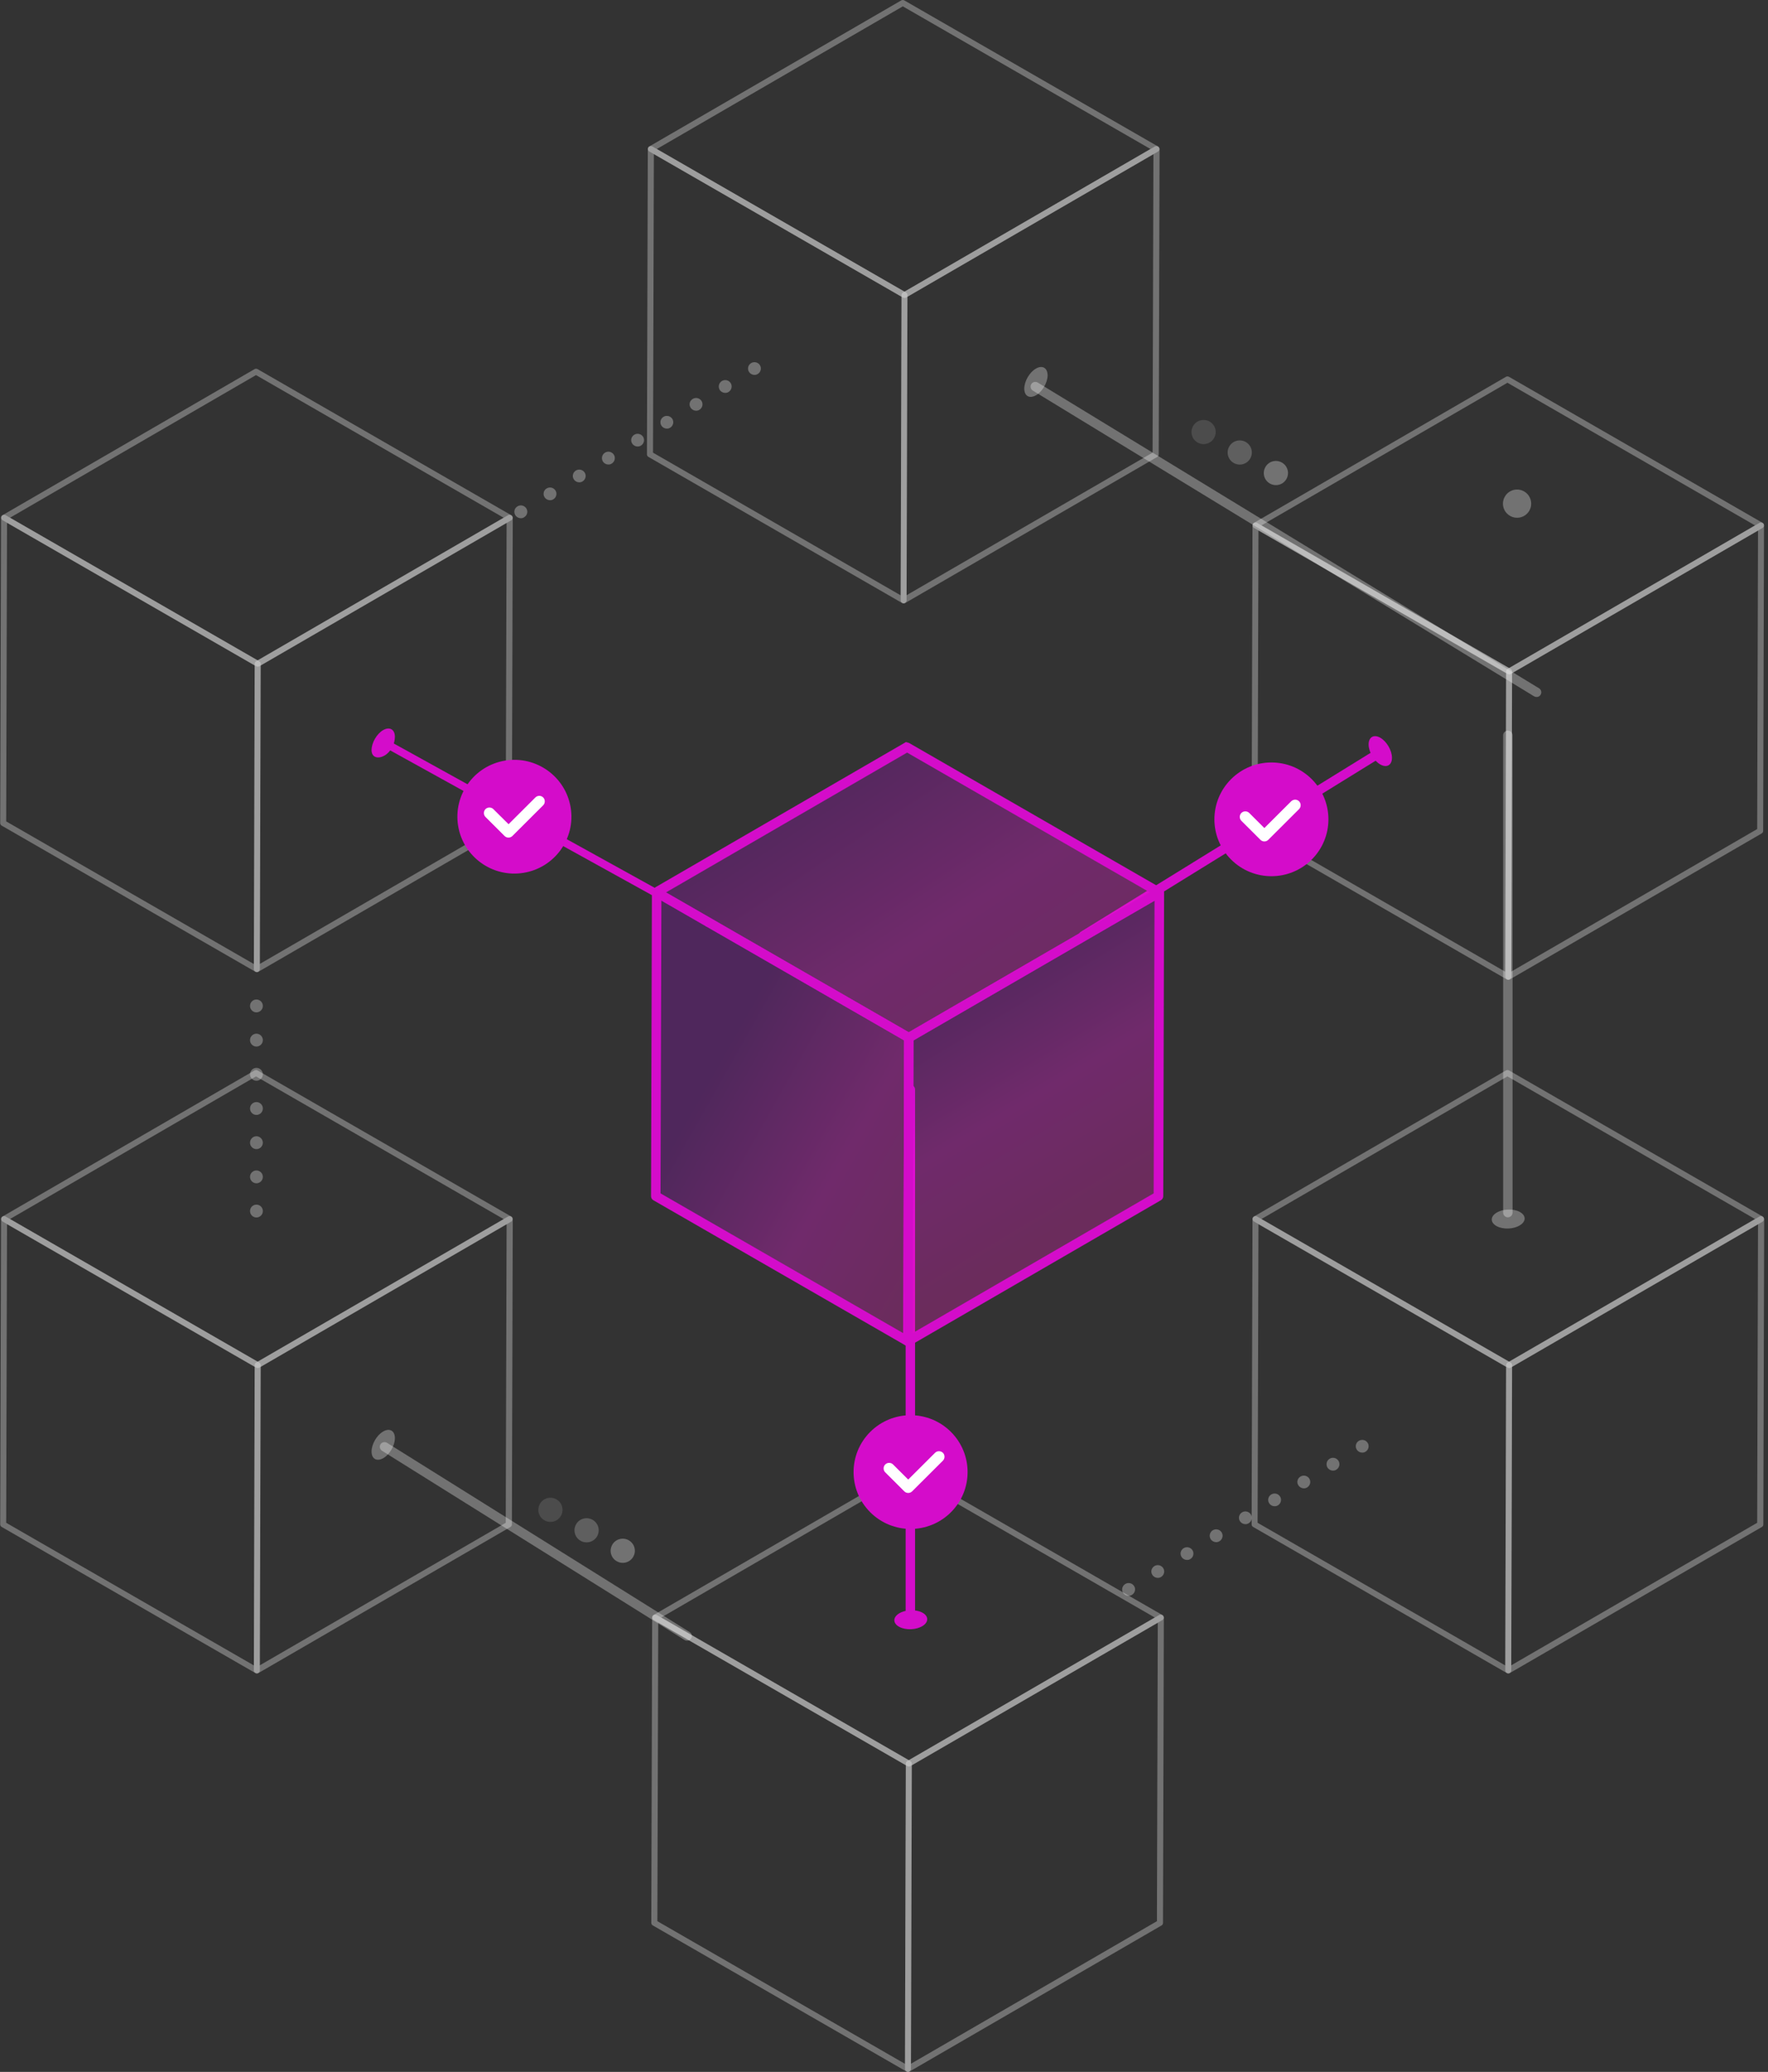 <svg viewBox="0 0 443 519" fill="none" xmlns="http://www.w3.org/2000/svg">
<rect x="0" y="0" width="443" height="519" fill="#333333" stroke="none"/>
<path d="M128.071 304.715L64.532 268.132C64.297 268.004 64.018 268.004 63.783 268.132L0.65 304.715C0.415 304.843 0.286 305.099 0.286 305.355C0.286 305.612 0.436 305.868 0.672 305.996L64.211 342.579C64.318 342.643 64.447 342.685 64.596 342.685C64.725 342.685 64.853 342.643 64.982 342.579L128.071 306.018C128.307 305.889 128.436 305.633 128.436 305.377C128.457 305.099 128.307 304.843 128.071 304.715ZM64.554 341.084L2.513 305.355L64.147 269.627L126.208 305.377L64.554 341.084Z" fill="white" fill-opacity="0.31"/>
<path d="M128.071 304.715C127.836 304.587 127.557 304.587 127.322 304.715L64.189 341.298C63.954 341.426 63.825 341.682 63.825 341.938L63.611 418.435C63.611 418.713 63.761 418.948 63.997 419.076C64.104 419.14 64.232 419.182 64.382 419.182C64.511 419.182 64.639 419.14 64.768 419.076L127.9 382.493C128.136 382.365 128.264 382.109 128.264 381.852L128.478 305.356C128.457 305.1 128.307 304.843 128.071 304.715ZM126.722 381.447L65.089 417.154L65.303 342.387L126.936 306.659L126.722 381.447Z" fill="white" fill-opacity="0.31"/>
<path d="M64.939 341.298L1.4 304.715C1.164 304.587 0.886 304.587 0.65 304.715C0.415 304.843 0.265 305.1 0.265 305.356L0.051 381.852C0.051 382.13 0.2 382.365 0.436 382.493L63.975 419.076C64.082 419.14 64.211 419.182 64.361 419.182C64.489 419.182 64.618 419.14 64.725 419.076C64.96 418.948 65.11 418.691 65.11 418.435L65.325 341.938C65.325 341.682 65.175 341.447 64.939 341.298ZM63.611 417.175L1.55 381.447L1.764 306.659L63.804 342.387L63.611 417.175Z" fill="white" fill-opacity="0.31"/>
<path d="M172.808 408.826L96.977 361.416C96.42 361.074 95.692 361.245 95.349 361.779C95.006 362.334 95.178 363.06 95.713 363.402L171.545 410.812C171.737 410.94 171.952 410.982 172.166 410.982C172.551 410.982 172.937 410.79 173.172 410.427C173.536 409.893 173.365 409.167 172.808 408.826Z" fill="white" fill-opacity="0.31"/>
<path d="M291.213 404.533L227.674 367.951C227.439 367.822 227.16 367.822 226.925 367.951L163.792 404.533C163.557 404.661 163.428 404.918 163.428 405.174C163.428 405.43 163.578 405.686 163.814 405.815L227.353 442.397C227.46 442.461 227.589 442.504 227.738 442.504C227.867 442.504 227.995 442.461 228.124 442.397L291.256 405.815C291.492 405.686 291.62 405.43 291.62 405.174C291.599 404.918 291.449 404.661 291.213 404.533ZM227.717 440.902L165.677 405.174L227.31 369.446L289.35 405.174L227.717 440.902Z" fill="white" fill-opacity="0.31"/>
<path d="M291.214 404.533C290.978 404.405 290.7 404.405 290.464 404.533L227.332 441.116C227.096 441.244 226.968 441.5 226.968 441.756L226.753 518.253C226.753 518.531 226.903 518.765 227.139 518.894C227.246 518.958 227.374 519 227.524 519C227.653 519 227.781 518.958 227.91 518.894L291.042 482.311C291.278 482.183 291.406 481.927 291.406 481.67L291.62 405.174C291.599 404.918 291.449 404.661 291.214 404.533ZM289.886 481.243L228.252 516.95L228.467 442.183L290.1 406.476L289.886 481.243Z" fill="white" fill-opacity="0.31"/>
<path d="M228.082 441.115L164.542 404.533C164.307 404.404 164.028 404.404 163.793 404.533C163.557 404.661 163.407 404.917 163.407 405.173L163.193 481.67C163.193 481.948 163.343 482.182 163.579 482.311L227.118 518.893C227.225 518.957 227.353 519 227.503 519C227.632 519 227.76 518.957 227.867 518.893C228.103 518.765 228.253 518.509 228.253 518.252L228.467 441.756C228.467 441.5 228.317 441.243 228.082 441.115ZM226.754 516.971L164.714 481.243L164.928 406.455L226.968 442.183L226.754 516.971Z" fill="white" fill-opacity="0.31"/>
<path d="M290.142 36.679L226.582 0.096C226.346 -0.032 226.068 -0.032 225.832 0.096L162.7 36.679C162.464 36.807 162.336 37.063 162.336 37.319C162.336 37.576 162.486 37.832 162.721 37.96L226.26 74.543C226.368 74.607 226.496 74.649 226.646 74.649C226.774 74.649 226.903 74.607 227.031 74.543L290.164 37.96C290.399 37.832 290.528 37.576 290.528 37.319C290.506 37.063 290.378 36.807 290.142 36.679ZM226.625 73.048L164.584 37.319L226.218 1.591L288.258 37.319L226.625 73.048Z" fill="white" fill-opacity="0.31"/>
<path d="M290.143 36.678C289.907 36.55 289.629 36.55 289.393 36.678L226.261 73.261C226.025 73.389 225.897 73.645 225.897 73.901L225.682 150.398C225.682 150.676 225.832 150.911 226.068 151.039C226.175 151.103 226.303 151.145 226.453 151.145C226.582 151.145 226.71 151.103 226.839 151.039L289.971 114.456C290.207 114.328 290.335 114.072 290.335 113.815L290.549 37.319C290.507 37.062 290.378 36.806 290.143 36.678ZM288.793 113.388L227.16 149.095L227.374 74.329L289.008 38.621L288.793 113.388Z" fill="white" fill-opacity="0.31"/>
<path d="M227.01 73.261L163.45 36.678C163.214 36.55 162.936 36.55 162.7 36.678C162.465 36.806 162.315 37.062 162.315 37.319L162.101 113.815C162.101 114.093 162.25 114.328 162.486 114.456L226.025 151.039C226.132 151.103 226.261 151.145 226.411 151.145C226.539 151.145 226.668 151.103 226.775 151.039C227.01 150.911 227.16 150.654 227.16 150.398L227.374 73.901C227.374 73.645 227.246 73.389 227.01 73.261ZM225.661 149.117L163.621 113.388L163.835 38.6L225.875 74.329L225.661 149.117Z" fill="white" fill-opacity="0.31"/>
<path d="M385.634 172.417L260.033 95.835C259.476 95.493 258.748 95.664 258.405 96.219C258.063 96.775 258.234 97.501 258.791 97.843L384.392 174.425C384.585 174.531 384.799 174.595 385.013 174.595C385.42 174.595 385.805 174.403 386.019 174.04C386.362 173.485 386.191 172.759 385.634 172.417Z" fill="white" fill-opacity="0.31"/>
<path d="M381.972 123.149C380.301 122.124 378.117 122.658 377.11 124.323C376.082 125.989 376.618 128.167 378.288 129.171C379.959 130.196 382.143 129.662 383.15 127.997C384.156 126.352 383.642 124.174 381.972 123.149Z" fill="white" fill-opacity="0.31"/>
<path d="M64.254 284.62C63.376 284.62 62.648 285.346 62.648 286.222V286.243C62.648 287.119 63.376 287.845 64.254 287.845C65.132 287.845 65.86 287.119 65.86 286.243C65.86 285.368 65.132 284.62 64.254 284.62Z" fill="white" fill-opacity="0.31"/>
<path d="M64.254 276.057C63.376 276.057 62.648 276.783 62.648 277.658V277.68C62.648 278.555 63.376 279.281 64.254 279.281C65.132 279.281 65.86 278.555 65.86 277.68V277.658C65.86 276.783 65.132 276.057 64.254 276.057Z" fill="white" fill-opacity="0.31"/>
<path d="M64.254 293.184C63.376 293.184 62.648 293.91 62.648 294.785V294.807C62.648 295.682 63.376 296.408 64.254 296.408C65.132 296.408 65.86 295.682 65.86 294.807V294.785C65.86 293.91 65.132 293.184 64.254 293.184Z" fill="white" fill-opacity="0.31"/>
<path d="M64.254 301.748C63.376 301.748 62.648 302.474 62.648 303.349V303.371C62.648 304.246 63.376 304.972 64.254 304.972C65.132 304.972 65.86 304.246 65.86 303.371V303.349C65.86 302.474 65.132 301.748 64.254 301.748Z" fill="white" fill-opacity="0.31"/>
<path d="M64.254 250.365C63.376 250.365 62.648 251.091 62.648 251.967V251.988C62.648 252.864 63.376 253.59 64.254 253.59C65.132 253.59 65.86 252.864 65.86 251.988V251.967C65.86 251.091 65.132 250.365 64.254 250.365Z" fill="white" fill-opacity="0.31"/>
<path d="M64.254 267.493C63.376 267.493 62.648 268.219 62.648 269.095V269.116C62.648 269.992 63.376 270.718 64.254 270.718C65.132 270.718 65.86 269.992 65.86 269.116V269.095C65.86 268.219 65.132 267.493 64.254 267.493Z" fill="white" fill-opacity="0.31"/>
<path d="M64.254 258.929C63.376 258.929 62.648 259.655 62.648 260.531V260.552C62.648 261.428 63.376 262.154 64.254 262.154C65.132 262.154 65.86 261.428 65.86 260.552V260.531C65.86 259.655 65.132 258.929 64.254 258.929Z" fill="white" fill-opacity="0.31"/>
<path d="M128.072 129.042L64.532 92.46C64.297 92.332 64.018 92.332 63.783 92.46L0.65 129.042C0.415 129.171 0.286 129.427 0.286 129.683C0.286 129.939 0.436 130.196 0.672 130.324L64.211 166.906C64.318 166.97 64.447 167.013 64.597 167.013C64.725 167.013 64.854 166.97 64.982 166.906L128.115 130.324C128.35 130.196 128.479 129.939 128.479 129.683C128.457 129.427 128.307 129.171 128.072 129.042ZM64.554 165.411L2.514 129.683L64.147 93.955L126.187 129.683L64.554 165.411Z" fill="white" fill-opacity="0.31"/>
<path d="M128.071 129.043C127.836 128.915 127.557 128.915 127.322 129.043L64.189 165.626C63.954 165.754 63.825 166.01 63.825 166.267L63.611 242.763C63.611 243.041 63.761 243.276 63.997 243.404C64.104 243.468 64.232 243.511 64.382 243.511C64.511 243.511 64.639 243.468 64.768 243.404L127.9 206.821C128.136 206.693 128.264 206.437 128.264 206.181L128.478 129.684C128.457 129.428 128.307 129.172 128.071 129.043ZM126.722 205.754L65.089 241.46L65.303 166.694L126.936 130.987L126.722 205.754Z" fill="white" fill-opacity="0.31"/>
<path d="M64.939 165.626L1.4 129.043C1.164 128.915 0.886 128.915 0.65 129.043C0.415 129.172 0.265 129.428 0.265 129.684L0.051 206.181C0.051 206.458 0.2 206.693 0.436 206.821L63.975 243.404C64.082 243.468 64.211 243.511 64.361 243.511C64.489 243.511 64.618 243.468 64.725 243.404C64.96 243.276 65.11 243.019 65.11 242.763L65.325 166.267C65.325 166.01 65.175 165.754 64.939 165.626ZM63.611 241.482L1.55 205.754L1.764 130.965L63.804 166.694L63.611 241.482Z" fill="white" fill-opacity="0.31"/>
<path d="M441.635 304.715L378.096 268.132C377.86 268.004 377.582 268.004 377.346 268.132L314.214 304.715C313.978 304.843 313.85 305.099 313.85 305.355C313.85 305.612 314 305.868 314.235 305.996L377.774 342.579C377.881 342.643 378.01 342.685 378.16 342.685C378.288 342.685 378.417 342.643 378.545 342.579L441.635 306.018C441.87 305.889 441.999 305.633 441.999 305.377C441.999 305.099 441.87 304.843 441.635 304.715ZM378.117 341.084L316.077 305.355L377.71 269.627L439.75 305.355L378.117 341.084Z" fill="white" fill-opacity="0.31"/>
<path d="M441.635 304.715C441.399 304.587 441.121 304.587 440.885 304.715L377.753 341.298C377.517 341.426 377.389 341.682 377.389 341.938L377.175 418.435C377.175 418.713 377.325 418.948 377.56 419.076C377.667 419.14 377.796 419.182 377.946 419.182C378.074 419.182 378.203 419.14 378.331 419.076L441.464 382.493C441.699 382.365 441.828 382.109 441.828 381.852L442.042 305.356C441.999 305.1 441.871 304.843 441.635 304.715ZM440.286 381.447L378.652 417.154L378.867 342.387L440.5 306.68L440.286 381.447Z" fill="white" fill-opacity="0.31"/>
<path d="M378.503 341.298L314.963 304.715C314.728 304.587 314.449 304.587 314.214 304.715C313.978 304.843 313.828 305.1 313.828 305.356L313.614 381.852C313.614 382.13 313.764 382.365 314 382.493L377.539 419.076C377.646 419.14 377.775 419.182 377.924 419.182C378.053 419.182 378.181 419.14 378.289 419.076C378.524 418.948 378.674 418.691 378.674 418.435L378.888 341.938C378.867 341.682 378.738 341.447 378.503 341.298ZM377.154 417.175L315.113 381.447L315.327 306.659L377.368 342.387L377.154 417.175Z" fill="white" fill-opacity="0.31"/>
<path d="M377.817 183.009C377.175 183.009 376.639 183.543 376.639 184.183V303.755C376.639 304.395 377.175 304.929 377.817 304.929C378.459 304.929 378.995 304.395 378.995 303.755V184.183C378.995 183.543 378.459 183.009 377.817 183.009Z" fill="white" fill-opacity="0.31"/>
<path d="M441.635 130.965L378.096 94.383C377.86 94.255 377.582 94.255 377.346 94.383L314.214 130.965C313.978 131.093 313.85 131.35 313.85 131.606C313.85 131.862 314 132.118 314.235 132.247L377.774 168.829C377.881 168.893 378.01 168.936 378.16 168.936C378.288 168.936 378.417 168.893 378.545 168.829L441.635 132.247C441.87 132.118 441.999 131.862 441.999 131.606C441.999 131.35 441.87 131.093 441.635 130.965ZM378.117 167.334L316.077 131.606L377.71 95.878L439.75 131.606L378.117 167.334Z" fill="white" fill-opacity="0.31"/>
<path d="M441.635 130.965C441.399 130.837 441.121 130.837 440.885 130.965L377.753 167.548C377.517 167.676 377.389 167.932 377.389 168.188L377.175 244.685C377.175 244.963 377.325 245.198 377.56 245.326C377.667 245.39 377.796 245.433 377.946 245.433C378.074 245.433 378.203 245.39 378.331 245.326L441.421 208.765C441.656 208.636 441.785 208.38 441.785 208.124L441.999 131.627C441.999 131.35 441.871 131.093 441.635 130.965ZM440.286 207.675L378.652 243.382L378.867 168.616L440.5 132.909L440.286 207.675Z" fill="white" fill-opacity="0.31"/>
<path d="M378.503 167.548L314.963 130.965C314.728 130.837 314.449 130.837 314.214 130.965C313.978 131.093 313.828 131.35 313.828 131.606L313.614 208.103C313.614 208.38 313.764 208.615 314 208.743L377.539 245.326C377.646 245.39 377.775 245.433 377.924 245.433C378.053 245.433 378.181 245.39 378.289 245.326C378.524 245.198 378.674 244.941 378.674 244.685L378.888 168.188C378.867 167.932 378.738 167.676 378.503 167.548ZM377.154 243.404L315.113 207.675L315.327 132.887L377.368 168.616L377.154 243.404Z" fill="white" fill-opacity="0.31"/>
<path d="M318.518 374.357C319.289 373.887 320.274 374.122 320.745 374.869C321.216 375.617 320.96 376.621 320.21 377.069C319.953 377.24 319.653 377.304 319.375 377.304C318.839 377.304 318.304 377.026 318.004 376.535C317.533 375.809 317.769 374.827 318.518 374.357Z" fill="white" fill-opacity="0.31"/>
<path d="M303.87 383.326C304.641 382.856 305.626 383.091 306.097 383.839C306.569 384.586 306.333 385.59 305.562 386.06C305.305 386.231 305.005 386.295 304.727 386.295C304.191 386.295 303.656 386.017 303.356 385.547C302.885 384.778 303.121 383.796 303.87 383.326Z" fill="white" fill-opacity="0.31"/>
<path d="M311.194 378.842C311.965 378.372 312.95 378.607 313.421 379.354C313.892 380.102 313.635 381.105 312.886 381.554C312.629 381.725 312.329 381.789 312.051 381.789C311.515 381.789 310.98 381.511 310.68 381.02C310.209 380.294 310.445 379.312 311.194 378.842Z" fill="white" fill-opacity="0.31"/>
<path d="M325.842 369.872C326.613 369.403 327.598 369.638 328.069 370.385C328.54 371.133 328.283 372.136 327.534 372.585C327.277 372.756 326.977 372.82 326.699 372.82C326.163 372.82 325.628 372.542 325.328 372.051C324.836 371.325 325.071 370.342 325.842 369.872Z" fill="white" fill-opacity="0.31"/>
<path d="M333.145 365.409C333.916 364.939 334.901 365.174 335.372 365.922C335.843 366.669 335.608 367.673 334.837 368.143C334.58 368.313 334.28 368.377 334.002 368.377C333.466 368.377 332.931 368.1 332.631 367.63C332.16 366.861 332.395 365.858 333.145 365.409Z" fill="white" fill-opacity="0.31"/>
<path d="M340.469 360.924C341.24 360.454 342.225 360.689 342.696 361.437C343.167 362.184 342.91 363.188 342.16 363.637C341.903 363.807 341.604 363.871 341.325 363.871C340.79 363.871 340.254 363.594 339.955 363.103C339.484 362.355 339.719 361.373 340.469 360.924Z" fill="white" fill-opacity="0.31"/>
<path d="M296.568 387.811C297.339 387.341 298.324 387.576 298.795 388.323C299.266 389.071 299.009 390.074 298.26 390.523C298.003 390.694 297.703 390.758 297.424 390.758C296.889 390.758 296.354 390.48 296.054 389.989C295.583 389.263 295.818 388.281 296.568 387.811Z" fill="white" fill-opacity="0.31"/>
<path d="M289.244 392.296C290.014 391.826 291 392.061 291.471 392.808C291.942 393.556 291.685 394.56 290.935 395.008C290.678 395.179 290.379 395.243 290.1 395.243C289.565 395.243 289.029 394.965 288.73 394.474C288.258 393.748 288.494 392.766 289.244 392.296Z" fill="white" fill-opacity="0.31"/>
<path d="M281.941 396.781C282.712 396.311 283.697 396.546 284.168 397.293C284.639 398.041 284.404 399.023 283.633 399.493L283.611 399.514C283.354 399.685 283.055 399.749 282.776 399.749C282.241 399.749 281.705 399.471 281.406 398.98C280.934 398.233 281.191 397.25 281.941 396.781Z" fill="white" fill-opacity="0.31"/>
<path opacity="0.4" d="M139.422 375.574C137.965 374.741 136.102 375.254 135.288 376.706C134.453 378.158 134.967 380.016 136.423 380.828C137.88 381.66 139.743 381.148 140.557 379.696C141.37 378.243 140.878 376.385 139.422 375.574Z" fill="white" fill-opacity="0.31"/>
<path opacity="0.7" d="M148.48 380.699C147.024 379.867 145.161 380.379 144.347 381.831C143.512 383.284 144.026 385.142 145.482 385.953C146.938 386.786 148.801 386.273 149.615 384.821C150.45 383.369 149.936 381.532 148.48 380.699Z" fill="white" fill-opacity="0.31"/>
<path d="M157.539 385.825C156.083 384.992 154.22 385.505 153.406 386.957C152.571 388.409 153.085 390.267 154.541 391.079C155.997 391.911 157.861 391.399 158.674 389.947C159.51 388.494 158.996 386.658 157.539 385.825Z" fill="white" fill-opacity="0.31"/>
<path opacity="0.4" d="M303.077 105.594C301.621 104.761 299.758 105.274 298.944 106.726C298.109 108.178 298.623 110.036 300.079 110.848C301.535 111.68 303.399 111.168 304.212 109.716C305.048 108.263 304.534 106.427 303.077 105.594Z" fill="white" fill-opacity="0.31"/>
<path opacity="0.7" d="M312.136 110.719C310.68 109.887 308.817 110.399 308.003 111.851C307.168 113.304 307.682 115.161 309.138 115.973C310.594 116.806 312.457 116.293 313.271 114.841C314.106 113.389 313.592 111.552 312.136 110.719Z" fill="white" fill-opacity="0.31"/>
<path d="M321.195 115.866C319.739 115.034 317.876 115.546 317.062 116.998C316.227 118.45 316.741 120.308 318.197 121.12C319.653 121.953 321.516 121.44 322.33 119.988C323.165 118.536 322.651 116.678 321.195 115.866Z" fill="white" fill-opacity="0.31"/>
<path d="M96.013 358.575C94.406 359.494 93.1 361.757 93.1 363.594C93.1 365.452 94.406 366.178 96.034 365.26C97.64 364.341 98.947 362.078 98.947 360.241C98.947 358.383 97.619 357.636 96.013 358.575Z" fill="white" fill-opacity="0.31"/>
<path d="M380.73 303.541C379.081 302.687 376.468 302.815 374.905 303.819C373.341 304.823 373.427 306.317 375.076 307.172C376.725 308.026 379.338 307.898 380.879 306.894C382.464 305.912 382.4 304.396 380.73 303.541Z" fill="white" fill-opacity="0.31"/>
<path d="M259.562 92.332C257.956 93.25 256.649 95.514 256.649 97.35C256.649 99.208 257.956 99.934 259.583 99.016C261.189 98.098 262.496 95.834 262.496 93.998C262.474 92.139 261.168 91.392 259.562 92.332Z" fill="white" fill-opacity="0.31"/>
<path d="M166.233 104.419C167.004 103.949 167.989 104.184 168.461 104.932C168.932 105.679 168.675 106.683 167.925 107.132C167.668 107.302 167.368 107.366 167.09 107.366C166.555 107.366 166.019 107.089 165.719 106.598C165.248 105.872 165.484 104.889 166.233 104.419Z" fill="white" fill-opacity="0.31"/>
<path d="M151.585 113.389C152.356 112.919 153.341 113.154 153.813 113.902C154.284 114.649 154.048 115.653 153.277 116.123C153.02 116.293 152.72 116.357 152.442 116.357C151.907 116.357 151.371 116.08 151.071 115.61C150.6 114.841 150.836 113.859 151.585 113.389Z" fill="white" fill-opacity="0.31"/>
<path d="M158.91 108.904C159.681 108.434 160.666 108.669 161.137 109.417C161.608 110.164 161.351 111.168 160.601 111.616C160.344 111.787 160.045 111.851 159.766 111.851C159.231 111.851 158.695 111.574 158.396 111.082C157.924 110.356 158.16 109.374 158.91 108.904Z" fill="white" fill-opacity="0.31"/>
<path d="M173.558 99.935C174.328 99.465 175.314 99.7 175.785 100.447C176.256 101.195 175.999 102.199 175.249 102.647C174.992 102.818 174.693 102.882 174.414 102.882C173.879 102.882 173.343 102.604 173.044 102.113C172.551 101.387 172.787 100.405 173.558 99.935Z" fill="white" fill-opacity="0.31"/>
<path d="M180.86 95.45C181.631 94.98 182.616 95.215 183.087 95.962C183.559 96.71 183.323 97.713 182.552 98.183C182.295 98.354 181.995 98.418 181.717 98.418C181.181 98.418 180.646 98.14 180.346 97.671C179.875 96.902 180.111 95.919 180.86 95.45Z" fill="white" fill-opacity="0.31"/>
<path d="M188.184 90.965C188.955 90.495 189.941 90.73 190.412 91.478C190.883 92.225 190.626 93.229 189.876 93.677C189.619 93.848 189.32 93.912 189.041 93.912C188.506 93.912 187.97 93.635 187.67 93.144C187.199 92.417 187.435 91.435 188.184 90.965Z" fill="white" fill-opacity="0.31"/>
<path d="M144.283 117.873C145.054 117.404 146.039 117.639 146.51 118.386C146.981 119.133 146.724 120.137 145.975 120.586C145.718 120.757 145.418 120.821 145.139 120.821C144.604 120.821 144.069 120.543 143.769 120.052C143.298 119.326 143.533 118.343 144.283 117.873Z" fill="white" fill-opacity="0.31"/>
<path d="M136.959 122.358C137.73 121.888 138.715 122.123 139.186 122.871C139.657 123.618 139.4 124.622 138.651 125.07C138.394 125.241 138.094 125.305 137.815 125.305C137.28 125.305 136.745 125.028 136.445 124.537C135.974 123.81 136.209 122.807 136.959 122.358Z" fill="white" fill-opacity="0.31"/>
<path d="M129.656 126.843C130.427 126.373 131.412 126.608 131.883 127.356C132.354 128.103 132.119 129.085 131.348 129.555L131.327 129.577C131.07 129.747 130.77 129.812 130.491 129.812C129.956 129.812 129.421 129.534 129.121 129.043C128.65 128.274 128.885 127.292 129.656 126.843Z" fill="white" fill-opacity="0.31"/>
<path d="M228.103 271.721C227.46 271.721 226.925 272.255 226.925 272.895V404.96C226.925 405.6 227.46 406.134 228.103 406.134C228.745 406.134 229.28 405.6 229.28 404.96V272.895C229.28 272.255 228.745 271.721 228.103 271.721Z" fill="#d40cca"/>
<path d="M231.036 403.914C229.387 403.06 226.775 403.188 225.211 404.192C223.648 405.195 223.734 406.69 225.383 407.545C227.032 408.399 229.644 408.271 231.208 407.267C232.771 406.263 232.685 404.747 231.036 403.914Z" fill="#d40cca"/>
<path d="M177.712 229.95L96.998 185.316C96.419 184.995 95.713 185.209 95.391 185.764C95.07 186.341 95.284 187.046 96.141 187.067L176.855 231.701C176.727 232.107 176.941 232.149 177.134 232.149C177.541 232.149 177.948 231.936 178.162 231.551C178.483 230.975 178.269 230.27 177.712 229.95Z" fill="#d40cca"/>
<path d="M345.63 187.216L270.805 233.409C270.248 233.75 270.077 234.476 270.419 235.032C270.633 235.395 271.019 235.587 271.426 235.587C271.64 235.587 271.854 235.523 272.047 235.416L346.872 189.202C347.429 188.86 347.6 188.134 347.258 187.579C346.915 187.045 346.187 186.874 345.63 187.216Z" fill="#d40cca"/>
<path d="M164.542 223.543L227.718 259.933L290.465 223.543L227.289 187.174L164.542 223.543Z" fill="url(#paint0_linear_2267_981)" fill-opacity="0.3"/>
<path d="M291.064 222.539L227.889 186.17C227.525 185.957 227.075 185.957 227.011 185.871L164.243 222.24C163.579 222.753 163.365 223.137 163.365 223.564C163.365 223.991 163.6 224.376 163.964 224.589L227.139 260.958C227.332 261.065 227.525 261.108 227.739 261.108C227.953 261.108 228.146 261.065 228.339 260.958L291.107 224.589C291.471 224.376 291.685 223.991 291.685 223.564C291.642 223.137 291.428 222.753 291.064 222.539ZM227.696 258.566L166.877 223.543L227.289 188.519L288.109 223.543L227.696 258.566Z" fill="#d40cca"/>
<path d="M227.482 335.98L290.25 299.611L290.464 223.542L227.717 259.932L227.482 335.98Z" fill="url(#paint1_linear_2267_981)" fill-opacity="0.3"/>
<path d="M291.064 222.539C290.7 222.325 290.25 222.325 289.886 222.539L227.118 258.908C226.754 259.121 226.54 259.506 226.54 259.911L226.325 335.981C226.325 336.408 226.54 336.792 226.925 337.006C227.118 337.113 227.311 337.155 227.525 337.155C227.739 337.155 227.932 337.113 228.124 337.006L290.893 300.637C291.257 300.423 291.471 300.039 291.471 299.633L291.685 223.564C291.664 223.137 291.428 222.752 291.064 222.539ZM289.072 298.928L228.66 333.931L228.874 260.595L289.287 225.592L289.072 298.928Z" fill="#d40cca"/>
<path d="M164.307 299.612L227.482 335.981L227.717 259.933L164.542 223.543L164.307 299.612Z" fill="url(#paint2_linear_2267_981)" fill-opacity="0.3"/>
<path d="M228.296 258.908L165.12 222.539C164.756 222.326 164.307 222.326 163.942 222.539C163.578 222.753 163.343 223.137 163.343 223.564L163.129 299.634C163.129 300.061 163.343 300.445 163.728 300.659L226.904 337.028C227.096 337.134 227.289 337.177 227.503 337.177C227.696 337.177 227.91 337.134 228.081 337.028C228.445 336.814 228.681 336.43 228.681 336.003L228.895 259.933C228.895 259.506 228.66 259.122 228.296 258.908ZM226.325 333.952L165.506 298.929L165.72 225.572L226.539 260.595L226.325 333.952Z" fill="#d40cca"/>
<path d="M131.178 218.639C138.965 217.379 144.253 210.062 142.989 202.296C141.725 194.531 134.388 189.258 126.601 190.518C118.814 191.778 113.526 199.095 114.79 206.86C116.054 214.626 123.391 219.899 131.178 218.639Z" fill="#d40cca"/>
<path d="M134.154 199.751L127.429 206.457L123.617 202.677C123.082 202.143 122.183 202.143 121.647 202.677C121.112 203.211 121.112 204.108 121.647 204.642L126.423 209.404C126.701 209.682 127.044 209.81 127.408 209.81C127.772 209.81 128.115 209.682 128.393 209.404L136.102 201.716C136.638 201.182 136.638 200.285 136.102 199.751C135.567 199.218 134.689 199.218 134.154 199.751Z" fill="white"/>
<path d="M328.672 215.31C334.25 209.748 334.25 200.729 328.672 195.166C323.094 189.603 314.05 189.603 308.472 195.166C302.893 200.729 302.893 209.748 308.472 215.31C314.05 220.873 323.094 220.873 328.672 215.31Z" fill="#d40cca"/>
<path d="M323.53 200.713L316.805 207.419L313.015 203.639C312.479 203.105 311.58 203.105 311.045 203.639C310.509 204.173 310.509 205.069 311.045 205.603L315.82 210.366C316.099 210.643 316.441 210.771 316.805 210.771C317.169 210.771 317.512 210.643 317.79 210.366L325.5 202.678C326.035 202.144 326.035 201.247 325.5 200.713C324.965 200.179 324.087 200.179 323.53 200.713Z" fill="white"/>
<path d="M238.261 378.813C243.84 373.251 243.84 364.232 238.261 358.669C232.683 353.106 223.639 353.106 218.061 358.669C212.483 364.232 212.483 373.251 218.061 378.813C223.639 384.376 232.683 384.376 238.261 378.813Z" fill="#d40cca"/>
<path d="M234.291 363.914L227.567 370.62L223.777 366.84C223.241 366.306 222.342 366.306 221.806 366.84C221.271 367.374 221.271 368.271 221.806 368.805L226.582 373.567C226.86 373.844 227.203 373.973 227.567 373.973C227.931 373.973 228.274 373.844 228.552 373.567L236.262 365.879C236.797 365.345 236.797 364.448 236.262 363.914C235.705 363.38 234.827 363.38 234.291 363.914Z" fill="white"/>
<path d="M345.866 184.803C344.259 183.885 342.932 184.611 342.932 186.469C342.932 188.327 344.238 190.569 345.844 191.487C347.45 192.406 348.778 191.679 348.778 189.821C348.778 187.985 347.472 185.742 345.866 184.803Z" fill="#d40cca"/>
<path d="M96.013 182.881C94.407 183.799 93.1 186.063 93.1 187.9C93.1 189.758 94.707 190.185 96.334 189.266C97.94 188.348 98.947 186.383 98.947 184.547C98.947 182.71 97.619 181.963 96.013 182.881Z" fill="#d40cca"/>
<defs>
<linearGradient id="paint0_linear_2267_981" x1="248.776" y1="278.53" x2="194.004" y2="196.07" gradientUnits="userSpaceOnUse">
<stop offset="0.026" stop-color="#ec1abb"/>
<stop offset="0.469" stop-color="#fd14ed"/>
<stop offset="1" stop-color="#900bb9"/>
</linearGradient>
<linearGradient id="paint1_linear_2267_981" x1="222.053" y1="336.086" x2="184.881" y2="274.242" gradientUnits="userSpaceOnUse">
<stop offset="0.026" stop-color="#ec1abb"/>
<stop offset="0.469" stop-color="#fd14ed"/>
<stop offset="1" stop-color="#900bb9"/>
</linearGradient>
<linearGradient id="paint2_linear_2267_981" x1="228.22" y1="329.92" x2="164.481" y2="293.924" gradientUnits="userSpaceOnUse">
<stop offset="0.026" stop-color="#ec1abb"/>
<stop offset="0.469" stop-color="#fd14ed"/>
<stop offset="1" stop-color="#900bb9"/>
</linearGradient>
</defs>
</svg>
